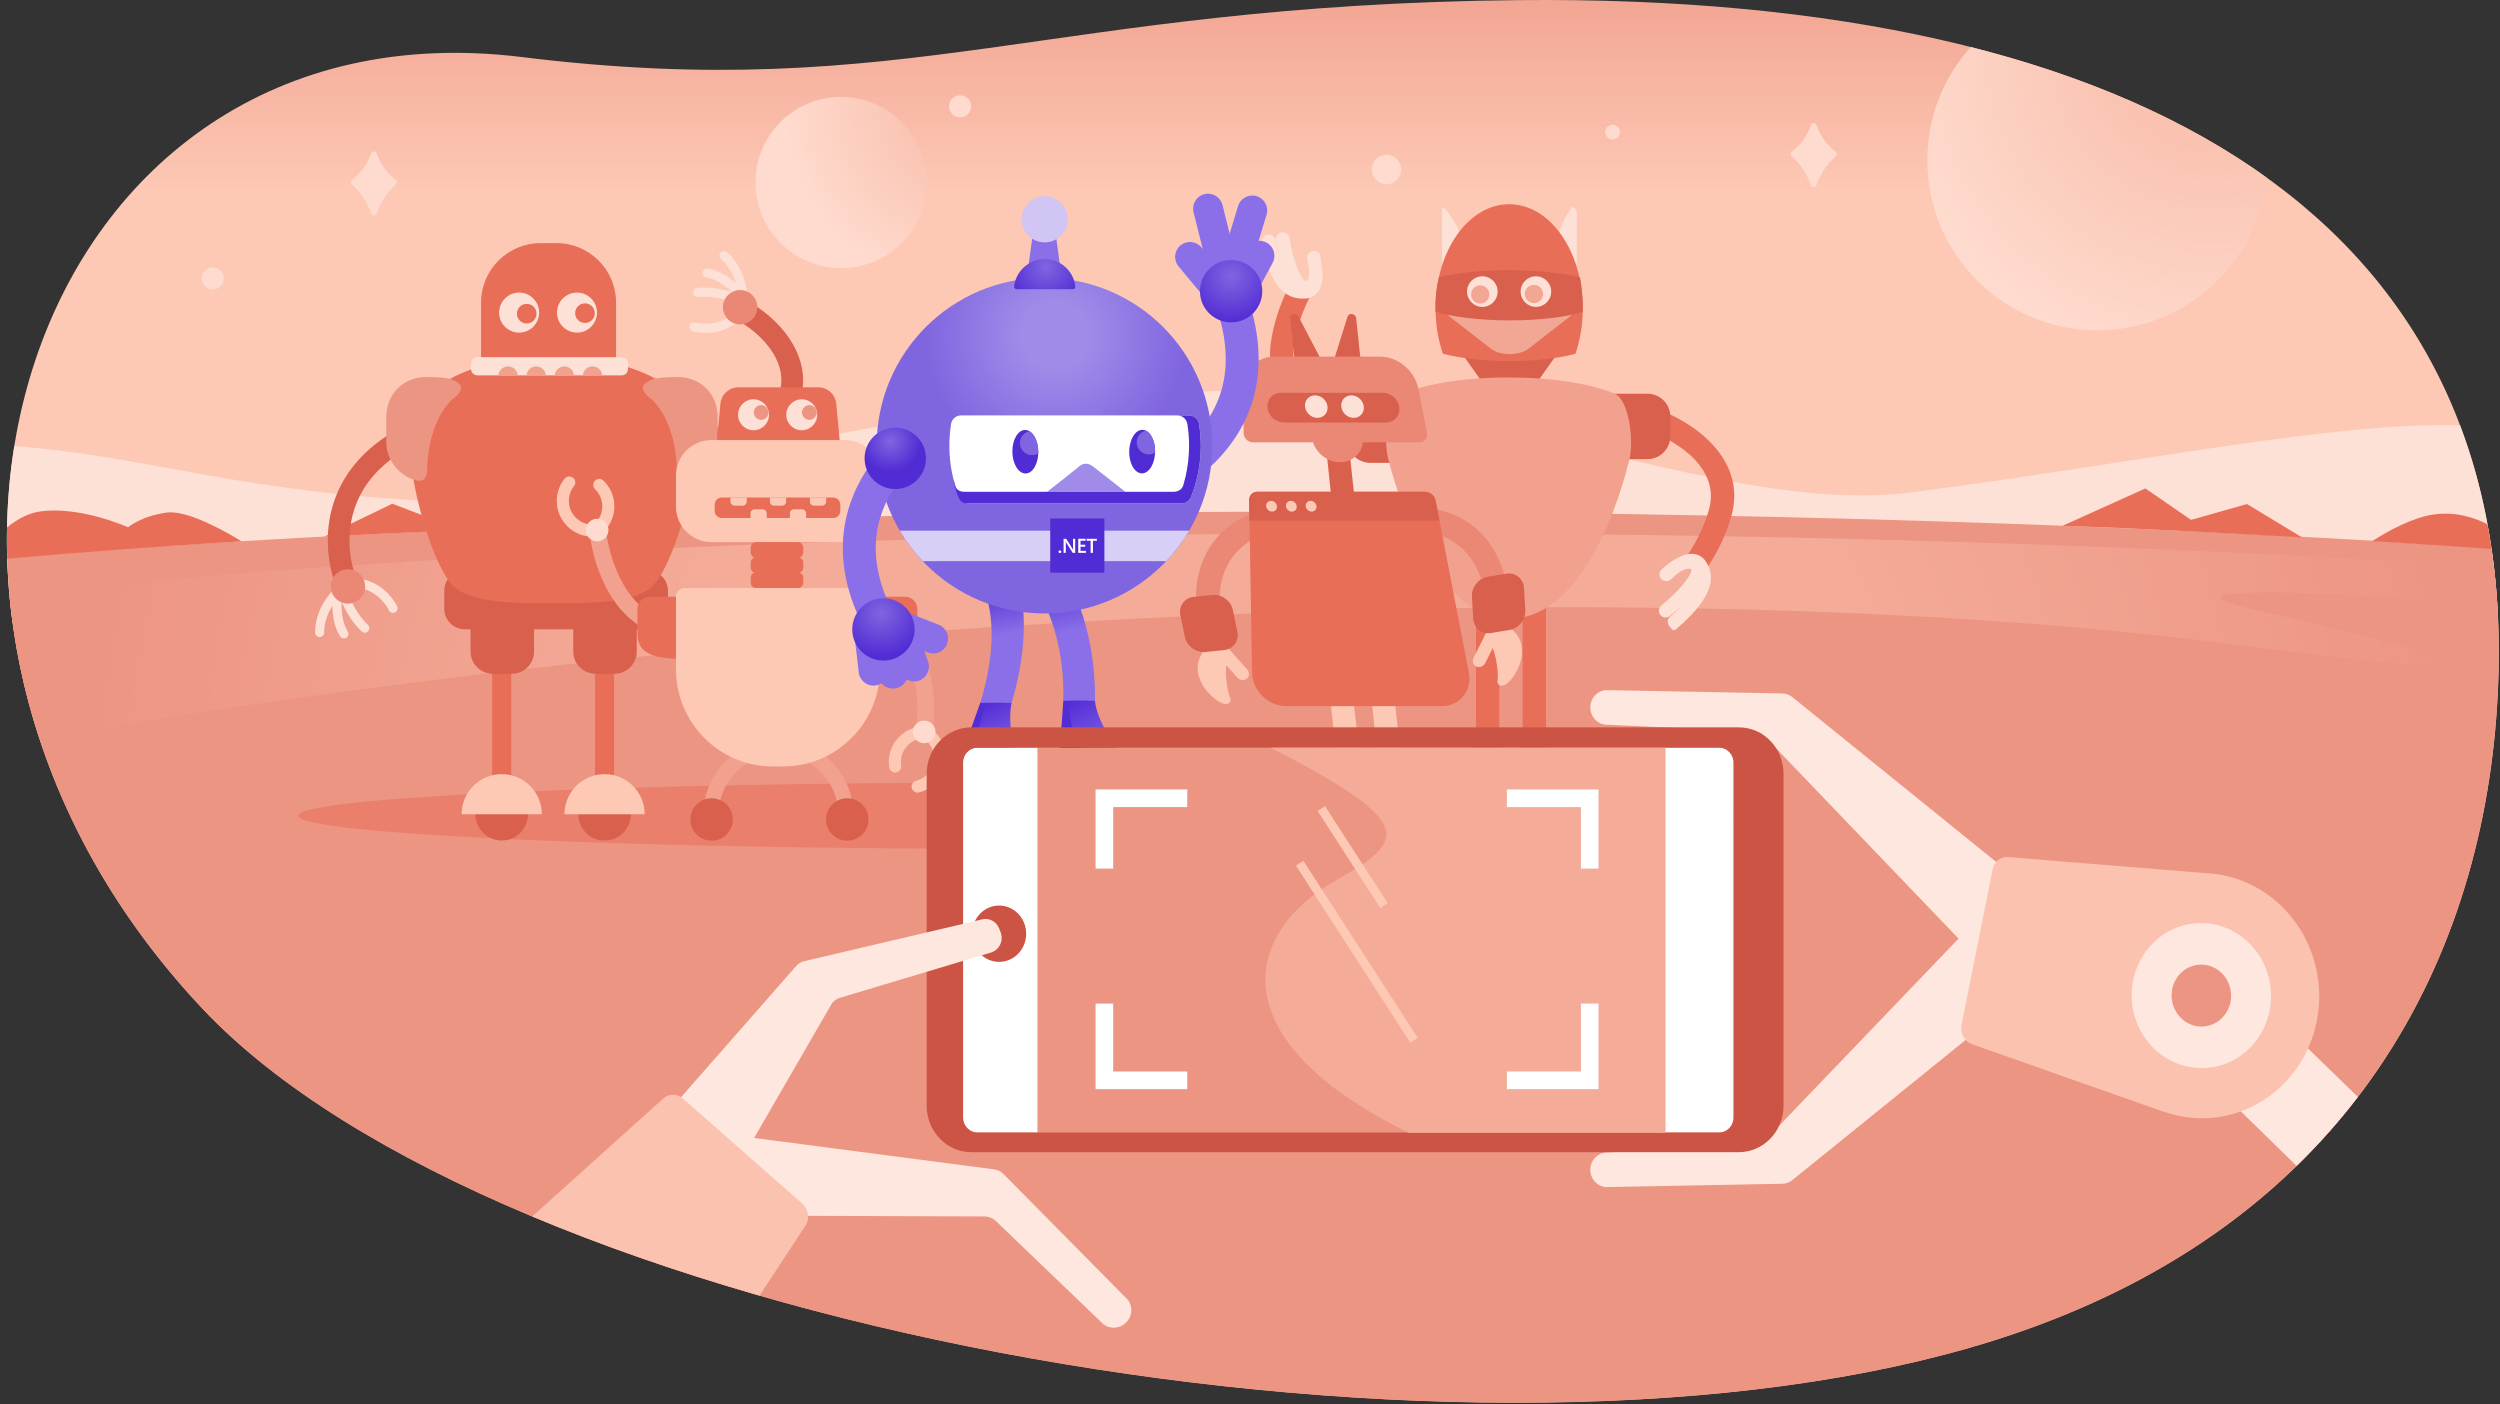 <svg width="851" height="478" viewBox="0 0 851 478" fill="none" xmlns="http://www.w3.org/2000/svg">
<rect x="0" y="0" width="851" height="478" fill="#333333" stroke="none"/>
<path d="M517.27 0.039C356.53 1.569 308.94 35.619 177.63 19.419C9.98 -1.261 -59.98 206.779 69.09 343.499C169.75 450.119 491.59 510.269 670.57 458.719C795.54 422.719 842.82 332.169 849.68 244.799C863.05 74.529 728.86 -1.981 517.27 0.039Z" fill="url(#paint0_linear)"/>
<path d="M837.4 144.809C794.3 143.489 727.82 157.629 650.53 167.619C584.95 176.099 494.07 129.279 406.38 133.379C269.42 139.779 207.82 173.059 156.92 171.099C81.43 168.179 52.2 155.469 4.87 151.849C1.77 171.049 1.49 191.299 4.27 211.849L850.23 208.449C849.02 185.209 844.67 164.009 837.4 144.809Z" fill="#FEE1D6"/>
<path d="M72.43 98.539C74.507 98.539 76.19 96.856 76.19 94.779C76.19 92.703 74.507 91.019 72.43 91.019C70.353 91.019 68.67 92.703 68.67 94.779C68.67 96.856 70.353 98.539 72.43 98.539Z" fill="#FEDBCE"/>
<path d="M849.69 244.799C849.9 242.179 850.07 239.579 850.2 236.999C850.28 235.529 850.32 234.089 850.37 232.629C850.41 231.629 850.46 230.619 850.49 229.629C850.49 229.549 850.5 229.469 850.5 229.379C850.55 227.419 850.57 225.469 850.58 223.539C850.58 223.529 850.58 223.519 850.58 223.509C850.58 222.979 850.6 222.449 850.6 221.929C850.6 219.689 850.56 217.479 850.51 215.269C850.5 215.059 850.51 214.839 850.5 214.619C850.43 212.229 850.33 209.859 850.2 207.509C850.2 207.499 850.2 207.489 850.2 207.479C850.2 207.469 850.2 207.459 850.2 207.449C850.13 206.259 850.04 205.079 849.96 203.899C849.9 203.029 849.84 202.159 849.77 201.289C849.67 200.029 849.56 198.769 849.43 197.519C849.36 196.819 849.29 196.129 849.21 195.439C848.89 192.459 848.53 189.509 848.1 186.599C730.35 178.699 592.96 174.169 446.23 174.169C281.72 174.169 128.95 179.869 2.44 189.619C2.48 191.079 2.55 192.549 2.62 194.019C2.64 194.349 2.65 194.679 2.67 195.009C2.74 196.289 2.82 197.569 2.92 198.849C2.93 198.939 2.93 199.039 2.94 199.129C2.95 199.259 2.96 199.389 2.97 199.509C3.09 201.019 3.22 202.529 3.37 204.049C3.39 204.259 3.41 204.469 3.44 204.679C3.57 205.969 3.71 207.269 3.87 208.559C3.91 208.899 3.95 209.249 4 209.599C4.18 211.029 4.37 212.469 4.58 213.909C4.58 213.929 4.58 213.939 4.59 213.959C4.59 213.999 4.6 214.029 4.6 214.069C4.82 215.589 5.06 217.109 5.32 218.639C5.34 218.779 5.37 218.929 5.39 219.069C5.42 219.239 5.45 219.409 5.48 219.589C5.69 220.819 5.92 222.059 6.15 223.299C6.17 223.429 6.2 223.549 6.22 223.679C6.26 223.879 6.29 224.069 6.33 224.269C6.92 227.279 7.57 230.299 8.29 233.319C8.31 233.399 8.33 233.469 8.34 233.549C8.41 233.829 8.48 234.109 8.54 234.389C8.85 235.649 9.16 236.909 9.49 238.159C9.56 238.429 9.63 238.699 9.7 238.969C10.1 240.479 10.52 241.989 10.96 243.499C11.03 243.739 11.1 243.979 11.17 244.219C11.54 245.489 11.93 246.759 12.32 248.029C12.44 248.399 12.55 248.779 12.67 249.149V249.159C13.1 250.519 13.54 251.879 14 253.229C14.05 253.369 14.09 253.509 14.14 253.649C14.65 255.149 15.18 256.639 15.72 258.139C15.84 258.479 15.97 258.829 16.1 259.169C16.54 260.359 16.99 261.539 17.45 262.729C17.55 262.999 17.66 263.269 17.76 263.539C17.8 263.639 17.84 263.739 17.88 263.839C18.47 265.329 19.07 266.829 19.69 268.319C19.69 268.329 19.7 268.339 19.71 268.359V268.369C20.32 269.829 20.95 271.279 21.6 272.739C21.67 272.909 21.75 273.079 21.83 273.249C21.93 273.469 22.02 273.689 22.12 273.899C22.65 275.079 23.19 276.259 23.75 277.449C23.89 277.749 24.03 278.059 24.17 278.359C24.18 278.379 24.18 278.389 24.19 278.409C24.89 279.879 25.6 281.339 26.33 282.799C26.46 283.059 26.6 283.319 26.73 283.579C27.34 284.789 27.96 285.999 28.6 287.209C28.81 287.609 29.03 288.019 29.24 288.419C29.91 289.669 30.59 290.919 31.28 292.169C31.31 292.219 31.33 292.269 31.36 292.309C31.45 292.469 31.53 292.629 31.62 292.779C32.43 294.219 33.25 295.649 34.09 297.079C34.19 297.249 34.29 297.409 34.38 297.569C34.49 297.759 34.61 297.949 34.72 298.139C35.39 299.259 36.06 300.379 36.75 301.489C36.97 301.849 37.19 302.209 37.41 302.559C37.43 302.589 37.45 302.619 37.47 302.649C38.36 304.079 39.26 305.499 40.18 306.919C40.19 306.939 40.21 306.959 40.22 306.979C40.22 306.989 40.23 306.989 40.23 306.999C41.13 308.389 42.06 309.769 43 311.149C43.07 311.249 43.13 311.339 43.2 311.439C43.41 311.739 43.61 312.039 43.82 312.339C44.57 313.429 45.34 314.529 46.12 315.619C46.2 315.729 46.27 315.839 46.35 315.949C46.52 316.189 46.69 316.429 46.86 316.659C47.86 318.039 48.87 319.419 49.9 320.789C49.94 320.839 49.97 320.889 50.01 320.929C50.17 321.139 50.33 321.349 50.49 321.549C51.35 322.689 52.23 323.819 53.11 324.959C53.42 325.359 53.74 325.759 54.05 326.159C54.95 327.299 55.87 328.429 56.8 329.569C57 329.809 57.19 330.059 57.39 330.299C58.5 331.639 59.63 332.979 60.78 334.319C61.08 334.669 61.38 335.009 61.68 335.359C62.58 336.389 63.49 337.419 64.41 338.449C64.54 338.589 64.67 338.729 64.79 338.879C65.01 339.119 65.22 339.359 65.44 339.599C66.64 340.929 67.86 342.249 69.1 343.559C169.76 450.179 491.6 510.329 670.58 458.779C795.54 422.729 842.83 332.169 849.69 244.799Z" fill="#ED9583"/>
<path d="M157.07 180.489L133.53 171.459L110.39 182.659C125.55 181.859 141.12 181.139 157.07 180.489Z" fill="#E86E58"/>
<path d="M56.74 174.479C48.04 175.679 43.6 179.479 43.6 179.479C43.6 179.479 27.13 172.089 13.46 174.129C9.52 174.719 5.76 176.829 2.39 179.539C2.32 183.069 2.34 186.629 2.45 190.199C27.31 187.969 53.97 185.979 82.22 184.269C77.82 181.539 63.99 173.479 56.74 174.479Z" fill="#E86E58"/>
<path d="M0.65 193.279C0.43 192.529 0.22 191.769 0 190.989C0.22 191.759 0.43 192.529 0.65 193.279Z" fill="#3E8EED"/>
<path d="M1.19 195.089C1.25 195.289 1.31 195.509 1.37 195.709C1.32 195.499 1.25 195.299 1.19 195.089Z" fill="#3E8EED"/>
<path d="M326.82 39.959C328.897 39.959 330.58 38.276 330.58 36.199C330.58 34.122 328.897 32.439 326.82 32.439C324.743 32.439 323.06 34.122 323.06 36.199C323.06 38.276 324.743 39.959 326.82 39.959Z" fill="#FEDBCE"/>
<path d="M713.05 66.059C716.507 66.059 719.31 63.256 719.31 59.799C719.31 56.342 716.507 53.539 713.05 53.539C709.593 53.539 706.79 56.342 706.79 59.799C706.79 63.256 709.593 66.059 713.05 66.059Z" fill="#7BDDEF"/>
<path d="M286.31 91.269C302.403 91.269 315.45 78.223 315.45 62.129C315.45 46.035 302.403 32.989 286.31 32.989C270.216 32.989 257.17 46.035 257.17 62.129C257.17 78.223 270.216 91.269 286.31 91.269Z" fill="url(#paint1_radial)"/>
<path d="M670.82 16.009C661.66 26.249 656.06 39.749 656.06 54.569C656.06 86.529 681.97 112.439 713.93 112.439C743.92 112.439 768.58 89.629 771.51 60.419C744.12 40.729 710.24 25.999 670.82 16.009Z" fill="url(#paint2_radial)"/>
<path d="M126.33 52.209C125.1 55.839 122.82 58.979 119.83 61.259C119.3 61.649 119.28 62.389 119.77 62.819C122.75 65.429 125.02 68.789 126.3 72.629C126.63 73.589 127.92 73.589 128.25 72.629C129.54 68.789 131.82 65.429 134.78 62.819C135.27 62.389 135.25 61.649 134.72 61.259C131.72 58.979 129.45 55.839 128.22 52.209C127.91 51.309 126.64 51.309 126.33 52.209Z" fill="#FEDBCE"/>
<path d="M548.92 47.479C550.301 47.479 551.42 46.36 551.42 44.979C551.42 43.598 550.301 42.479 548.92 42.479C547.539 42.479 546.42 43.598 546.42 44.979C546.42 46.36 547.539 47.479 548.92 47.479Z" fill="#FEDBCE"/>
<path d="M471.97 62.699C474.737 62.699 476.98 60.456 476.98 57.689C476.98 54.922 474.737 52.679 471.97 52.679C469.203 52.679 466.96 54.922 466.96 57.689C466.96 60.456 469.203 62.699 471.97 62.699Z" fill="#FEDBCE"/>
<path d="M616.43 42.589C615.2 46.219 612.92 49.359 609.93 51.639C609.4 52.029 609.38 52.769 609.87 53.199C612.85 55.809 615.12 59.169 616.4 63.009C616.73 63.969 618.02 63.969 618.35 63.009C619.64 59.169 621.92 55.809 624.88 53.199C625.37 52.769 625.35 52.029 624.82 51.639C621.82 49.359 619.55 46.219 618.32 42.589C618.01 41.689 616.74 41.689 616.43 42.589Z" fill="#FEDBCE"/>
<path d="M346.22 288.949C481.37 288.949 590.93 283.894 590.93 277.659C590.93 271.424 481.37 266.369 346.22 266.369C211.07 266.369 101.51 271.424 101.51 277.659C101.51 283.894 211.07 288.949 346.22 288.949Z" fill="#EA7F6B"/>
<path d="M850.1 205.979C849.83 201.629 849.45 197.359 848.96 193.149C629.11 178.349 282.08 174.159 3.17 202.039C4.61 218.349 7.98 234.929 13.41 251.409C226.93 213.779 542.19 190.849 763.83 219.759C894.77 236.839 801.43 215.359 766.63 207.359C732.24 199.449 784.73 200.509 850.1 205.979Z" fill="url(#paint3_radial)"/>
<path d="M529.42 121.389L518.75 136.399C516.38 139.739 511.42 139.739 509.04 136.399L498.37 121.389C495.57 117.449 498.39 111.979 503.22 111.979H524.56C529.4 111.979 532.22 117.439 529.42 121.389Z" fill="#D8604D"/>
<path d="M581.74 173.469C579.95 179.909 576.82 185.569 573.61 190.129C576.14 190.979 578.88 191.899 581.44 192.769C584.6 187.949 587.56 182.159 589.39 175.599C592.04 166.109 589.19 157.089 581.16 149.509C574.97 143.669 567.01 139.989 562.07 138.609L559.94 146.259C565.7 147.869 586.28 157.199 581.74 173.469Z" fill="#E86E58"/>
<path d="M568.43 209.699C569.12 209.149 570.73 207.829 572.59 206.109C571.45 207.279 570.11 208.549 568.51 209.929C567.54 210.759 567.44 212.219 568.27 213.189C569.1 214.159 569.55 215.039 570.52 214.209C577.7 208.009 586.16 199.119 580.61 191.059C580.52 190.919 580.43 190.789 580.33 190.659C580.32 190.649 580.31 190.629 580.3 190.619C580.29 190.609 580.28 190.599 580.28 190.599C580.25 190.569 580.23 190.529 580.2 190.499C579.16 189.289 577.75 188.609 576.12 188.529C572.4 188.359 568.24 191.539 566.44 193.079C566 193.459 565.7 193.739 565.59 193.849C564.67 194.729 564.64 196.199 565.53 197.119C566.41 198.039 567.87 198.059 568.8 197.179C570.21 195.819 572.89 193.479 574.99 193.579C575.37 193.599 575.74 193.909 575.75 193.909C575.98 195.659 571.54 201.299 565.55 206.089C564.56 206.879 564.39 208.339 565.19 209.339C565.98 210.329 567.43 210.489 568.43 209.699Z" fill="#FEE1D6"/>
<path d="M440.44 117.879C441.36 111.259 443.69 105.229 446.26 100.269C443.64 99.769 440.8 99.219 438.15 98.709C435.67 103.919 433.51 110.049 432.57 116.789C431.22 126.549 435.25 135.099 444.22 141.539C451.14 146.499 459.52 149.079 464.6 149.779L465.69 141.909C459.77 141.089 438.12 134.609 440.44 117.879Z" fill="#E86E58"/>
<path d="M490.86 91.739V71.219C490.86 70.269 492.08 71.159 492.62 71.939C494.39 74.499 496.96 77.689 497.83 82.989C499.2 91.329 490.86 91.739 490.86 91.739Z" fill="#FEE1D6"/>
<path d="M536.73 91.739V72.499C536.73 71.549 535.51 69.889 534.97 70.669C533.2 73.229 530.63 77.689 529.76 82.989C528.4 91.329 536.73 91.739 536.73 91.739Z" fill="#FEE1D6"/>
<path d="M510.36 204.739H502.42V286.439H510.36V204.739Z" fill="#E86E58"/>
<path d="M526.24 204.739H518.3V286.439H526.24V204.739Z" fill="#E86E58"/>
<path d="M477.71 157.559H466.43C462.14 157.559 458.66 154.079 458.66 149.789V143.059C458.66 138.769 462.14 135.289 466.43 135.289H477.71C482 135.289 485.48 138.769 485.48 143.059V149.789C485.48 154.079 482 157.559 477.71 157.559Z" fill="#D8604D"/>
<path d="M560.79 156.289H549.51C545.22 156.289 541.74 152.809 541.74 148.519V141.789C541.74 137.499 545.22 134.019 549.51 134.019H560.79C565.08 134.019 568.56 137.499 568.56 141.789V148.519C568.56 152.809 565.08 156.289 560.79 156.289Z" fill="#D8604D"/>
<path d="M513.55 128.479C498.16 128.479 484.64 130.789 476.88 134.279C472.51 136.249 470.8 149.209 472.48 155.899C477.77 176.979 491.45 210.609 513.89 210.609C536.19 210.609 549.46 177.639 554.63 156.469C556.31 149.589 554.39 136.059 549.69 134.049C541.85 130.689 528.59 128.479 513.55 128.479Z" fill="#F1A18E"/>
<path d="M540.3 286.449C539.91 285.089 537.29 276.339 533.42 275.609C530.51 275.059 518.31 278.679 518.31 278.679V286.449H540.3Z" fill="#9FCDB3"/>
<path d="M488.38 286.449C488.77 285.089 491.39 276.339 495.26 275.609C498.17 275.059 510.37 278.679 510.37 278.679V286.449H488.38Z" fill="#9FCDB3"/>
<path d="M513.72 122.919C521.89 122.919 530.08 122.079 536.28 120.429C537.88 115.759 538.78 110.509 538.78 104.969C538.78 85.389 527.56 69.509 513.72 69.509C499.88 69.509 488.66 85.379 488.66 104.969C488.66 110.509 489.56 115.759 491.16 120.429C497.7 122.079 505.56 122.919 513.72 122.919Z" fill="#E86E58"/>
<path d="M434.36 81.739C434.49 82.609 434.82 84.669 435.38 87.139C434.93 85.569 434.51 83.769 434.12 81.689C433.88 80.439 432.67 79.609 431.42 79.849C430.17 80.089 429.34 81.299 429.58 82.549C431.35 91.869 434.64 102.379 444.4 101.609C444.56 101.609 444.73 101.589 444.89 101.569C444.91 101.569 444.92 101.569 444.94 101.569C444.95 101.569 444.96 101.559 444.97 101.559C445.01 101.549 445.05 101.549 445.09 101.539C446.66 101.239 447.96 100.359 448.83 98.989C450.84 95.849 450.17 91.939 449.73 89.609C449.62 89.039 449.53 87.369 449.49 87.209C449.18 85.969 447.93 85.219 446.69 85.519C445.45 85.829 444.7 87.079 445 88.319C445.47 90.219 446.2 93.489 445.07 95.249C444.87 95.569 444.41 95.739 444.41 95.739C442.78 95.069 440.07 88.629 438.92 81.039C438.73 79.789 437.55 78.909 436.29 79.099C435.04 79.299 434.17 80.479 434.36 81.739Z" fill="#FEE1D6"/>
<path d="M492.6 106.709C492.84 107.149 493.19 107.579 493.72 107.989L507.59 118.749C510.68 121.139 517.12 121.139 520.21 118.749L534.08 107.989C534.61 107.579 534.96 107.149 535.2 106.709H492.6Z" fill="#F2A694"/>
<path d="M538.78 106.219C538.78 105.669 538.96 100.739 537.86 94.439C531.87 92.869 522.94 91.999 513.56 91.999C504.36 91.999 495.77 92.859 489.8 94.379C488.27 100.749 488.67 105.619 488.67 106.129C494.7 107.919 503.76 109.059 513.9 109.059C523.84 109.059 532.75 107.959 538.78 106.219Z" fill="#D8604D"/>
<path d="M522.83 104.469C525.708 104.469 528.04 102.136 528.04 99.259C528.04 96.382 525.708 94.049 522.83 94.049C519.953 94.049 517.62 96.382 517.62 99.259C517.62 102.136 519.953 104.469 522.83 104.469Z" fill="#FEE1D6"/>
<path d="M504.59 104.469C507.467 104.469 509.8 102.136 509.8 99.259C509.8 96.382 507.467 94.049 504.59 94.049C501.712 94.049 499.38 96.382 499.38 99.259C499.38 102.136 501.712 104.469 504.59 104.469Z" fill="#FEE1D6"/>
<path d="M522.16 103.189C523.877 103.189 525.27 101.797 525.27 100.079C525.27 98.361 523.877 96.969 522.16 96.969C520.442 96.969 519.05 98.361 519.05 100.079C519.05 101.797 520.442 103.189 522.16 103.189Z" fill="#F2A694"/>
<path d="M503.87 103.349C505.587 103.349 506.98 101.957 506.98 100.239C506.98 98.521 505.587 97.129 503.87 97.129C502.152 97.129 500.76 98.521 500.76 100.239C500.76 101.957 502.152 103.349 503.87 103.349Z" fill="#F2A694"/>
<path d="M513.59 205.349C513.45 201.439 512.44 191.469 505.93 183.469C498.61 174.469 487.14 170.989 471.85 173.119L472.12 181.039C484.76 179.269 494.06 181.929 499.77 188.949C504.91 195.269 505.72 203.289 505.83 206.439L513.59 205.349Z" fill="#EB8875"/>
<path d="M510.08 209.249C509.32 209.369 508.6 209.879 508.22 210.659L501.64 223.859C501.05 225.049 501.46 226.409 502.56 226.899C503.66 227.389 505.03 226.829 505.62 225.639L512.2 212.439C512.79 211.249 512.38 209.889 511.28 209.399C510.9 209.229 510.49 209.179 510.08 209.249Z" fill="#FDC9B5"/>
<path d="M505.77 216.909C509.52 220.419 510.17 229.929 509.76 231.539C509.35 233.149 511.59 235.439 515.25 230.119C518.05 226.049 520.92 217.829 512.81 212.909C509.82 211.099 505.77 216.909 505.77 216.909Z" fill="#FDC9B5"/>
<path d="M513.82 214.449L507.56 215.479C504.39 215.999 501.68 213.809 501.49 210.589L501.05 203.089C500.86 199.869 503.28 196.839 506.44 196.319L512.7 195.289C515.87 194.769 518.58 196.959 518.77 200.179L519.21 207.679C519.4 210.899 516.98 213.929 513.82 214.449Z" fill="#D8604D"/>
<path d="M475.75 282.609C473.58 282.609 471.64 280.849 471.41 278.679L467.07 240.089C466.84 237.919 468.42 236.159 470.59 236.159C472.76 236.159 474.7 237.919 474.93 240.089L479.27 278.679C479.5 280.859 477.92 282.609 475.75 282.609Z" fill="#FDC9B5"/>
<path d="M466.06 286.539L465.83 284.369C465.47 280.919 467.97 278.119 471.42 278.119H484.18C487.63 278.119 490.72 280.919 491.09 284.369L491.32 286.539H466.06Z" fill="#106EBE"/>
<path d="M461.72 282.609C459.55 282.609 457.61 280.849 457.38 278.679L453.04 240.089C452.81 237.919 454.39 236.159 456.56 236.159C458.73 236.159 460.67 237.919 460.9 240.089L465.24 278.679C465.47 280.859 463.89 282.609 461.72 282.609Z" fill="#FDC9B5"/>
<path d="M408.15 213.099C407.26 209.289 405.64 199.399 409.84 189.969C414.56 179.369 424.72 173.009 440.04 171.089L441.84 178.799C429.18 180.389 420.9 185.389 417.22 193.649C413.91 201.089 415.22 209.039 415.93 212.119L408.15 213.099Z" fill="#EB8875"/>
<path d="M440.79 123.519L439.2 108.379C439.03 106.739 441.24 106.279 442.03 107.799L449.96 122.939C450.48 123.929 449.87 125.029 448.79 125.029H442.45C441.62 125.019 440.87 124.349 440.79 123.519Z" fill="#D8604D"/>
<path d="M463.24 123.519L461.65 108.379C461.48 106.739 459.17 106.279 458.7 107.799L453.95 122.939C453.64 123.929 454.48 125.029 455.56 125.029H461.9C462.72 125.019 463.33 124.349 463.24 123.519Z" fill="#D8604D"/>
<path d="M437.86 240.369H490.73C496.9 240.369 501.18 235.079 500 228.939L488.7 170.459C488.36 168.729 486.77 167.389 485.03 167.389H428.05C426.41 167.389 425.17 168.639 425.2 170.279L426.2 228.929C426.3 235.089 431.69 240.369 437.86 240.369Z" fill="#E86E58"/>
<path d="M461.4 172.739H453.54L451.33 151.689H459.18L461.4 172.739Z" fill="#D8604D"/>
<path d="M472.24 286.539L472.01 284.369C471.65 280.919 468.56 278.119 465.1 278.119H452.34C448.89 278.119 446.39 280.919 446.75 284.369L446.98 286.539H472.24Z" fill="#106EBE"/>
<path d="M412.55 215.949C413.31 215.869 414.14 216.179 414.71 216.819L424.51 227.839C425.39 228.829 425.35 230.249 424.42 231.019C423.49 231.779 422.01 231.599 421.13 230.599L411.33 219.579C410.45 218.589 410.49 217.169 411.42 216.399C411.76 216.139 412.15 215.989 412.55 215.949Z" fill="#FDC9B5"/>
<path d="M418.72 222.219C416.01 226.589 417.87 235.929 418.69 237.379C419.51 238.829 417.94 241.619 413.02 237.439C409.25 234.239 404.34 227.059 410.89 220.189C413.29 217.669 418.72 222.219 418.72 222.219Z" fill="#FDC9B5"/>
<path d="M410.31 221.939L416.62 221.299C419.81 220.979 421.86 218.149 421.2 214.999L419.66 207.649C419 204.489 415.88 202.199 412.69 202.519L406.38 203.159C403.19 203.479 401.14 206.309 401.8 209.459L403.34 216.809C403.99 219.969 407.11 222.269 410.31 221.939Z" fill="#D8604D"/>
<path d="M490 177.229L488.69 170.469C488.35 168.739 486.76 167.399 485.02 167.399H428.04C426.4 167.399 425.16 168.649 425.19 170.289L425.31 177.219H490V177.229Z" fill="#D8604D"/>
<path d="M485.74 147.489L482.83 132.419C481.62 126.169 475.89 121.379 469.62 121.379H433.97C427.7 121.379 422.97 126.169 423.08 132.419L423.34 147.489C423.37 149.139 424.82 150.569 426.48 150.569H446.93C448.23 154.439 452 157.339 456.14 157.339C460.29 157.339 463.45 154.449 463.93 150.569H483.26C484.91 150.559 486.06 149.139 485.74 147.489Z" fill="#EB8875"/>
<path d="M470.77 133.719H435.97C433.18 133.719 431.16 135.979 431.45 138.769C431.74 141.559 434.24 143.819 437.03 143.819H471.83C474.62 143.819 476.64 141.559 476.35 138.769C476.06 135.989 473.56 133.719 470.77 133.719Z" fill="#D8604D"/>
<path d="M450.987 141.19C452.371 139.732 452.181 137.305 450.562 135.769C448.944 134.233 446.51 134.17 445.126 135.629C443.743 137.087 443.933 139.514 445.551 141.05C447.17 142.586 449.604 142.648 450.987 141.19Z" fill="#FEE1D6"/>
<path d="M463.337 141.19C464.721 139.731 464.531 137.304 462.912 135.768C461.294 134.233 458.86 134.17 457.476 135.628C456.092 137.086 456.283 139.514 457.901 141.049C459.52 142.585 461.954 142.648 463.337 141.19Z" fill="#FEE1D6"/>
<path d="M434.241 173.647C434.903 172.95 434.812 171.79 434.039 171.056C433.266 170.323 432.103 170.293 431.441 170.99C430.78 171.687 430.87 172.847 431.644 173.581C432.417 174.315 433.58 174.344 434.241 173.647Z" fill="#FDC9B5"/>
<path d="M440.973 173.651C441.634 172.954 441.544 171.794 440.771 171.061C439.997 170.327 438.834 170.297 438.173 170.994C437.512 171.691 437.602 172.851 438.375 173.585C439.149 174.319 440.312 174.348 440.973 173.651Z" fill="#FDC9B5"/>
<path d="M447.712 173.649C448.373 172.951 448.283 171.792 447.509 171.058C446.736 170.324 445.573 170.295 444.912 170.992C444.25 171.689 444.341 172.849 445.114 173.582C445.887 174.316 447.05 174.346 447.712 173.649Z" fill="#FDC9B5"/>
<path d="M174.03 219.889H167.54V270.079H174.03V219.889Z" fill="#E86E58"/>
<path d="M209.04 219.889H202.55V270.079H209.04V219.889Z" fill="#E86E58"/>
<path d="M115.64 202.739C110.75 191.879 110.24 179.639 114.26 169.169C118.48 158.149 127.62 149.279 140.67 143.519L143.65 150.279C132.28 155.289 124.71 162.539 121.16 171.809C117.85 180.459 118.29 190.619 122.38 199.699L115.64 202.739Z" fill="#D8604D"/>
<path d="M241.93 153.119L241.77 145.729C254.62 145.459 263.51 140.619 265.56 132.789C267.66 124.759 262.02 115.449 251.2 109.069L254.95 102.699C268.69 110.799 275.66 123.339 272.71 134.659C271.61 138.859 266.15 152.609 241.93 153.119Z" fill="#D8604D"/>
<path d="M174.25 229.339H167.72C163.56 229.339 160.18 225.969 160.18 221.799V211.989C160.18 207.829 163.55 204.449 167.72 204.449H174.25C178.41 204.449 181.79 207.819 181.79 211.989V221.799C181.79 225.959 178.41 229.339 174.25 229.339Z" fill="#D8604D"/>
<path d="M209.21 229.339H202.68C198.52 229.339 195.14 225.969 195.14 221.799V211.989C195.14 207.829 198.51 204.449 202.68 204.449H209.21C213.37 204.449 216.75 207.819 216.75 211.989V221.799C216.74 225.959 213.37 229.339 209.21 229.339Z" fill="#D8604D"/>
<path d="M179.72 277.179C179.72 278.989 179.18 280.669 178.26 282.079C176.66 284.509 173.91 286.119 170.78 286.119C165.84 286.119 161.84 282.119 161.84 277.179C161.84 272.239 165.84 268.239 170.78 268.239C175.72 268.239 179.72 272.239 179.72 277.179Z" fill="#D8604D"/>
<path d="M170.79 263.519C163.25 263.519 157.13 269.629 157.13 277.179H184.44C184.44 269.639 178.33 263.519 170.79 263.519Z" fill="#FDC9B5"/>
<path d="M205.8 286.119C210.738 286.119 214.74 282.116 214.74 277.179C214.74 272.242 210.738 268.239 205.8 268.239C200.863 268.239 196.86 272.242 196.86 277.179C196.86 282.116 200.863 286.119 205.8 286.119Z" fill="#D8604D"/>
<path d="M205.8 263.519C198.26 263.519 192.14 269.629 192.14 277.179H219.45C219.46 269.639 213.34 263.519 205.8 263.519Z" fill="#FDC9B5"/>
<path d="M220.35 214.229H158.25C154.37 214.229 151.23 211.079 151.23 207.209V201.119C151.23 197.239 154.38 194.099 158.25 194.099H220.35C224.23 194.099 227.37 197.249 227.37 201.119V207.209C227.37 211.089 224.23 214.229 220.35 214.229Z" fill="#D8604D"/>
<path d="M188.32 121.239C188.28 121.239 188.25 121.239 188.21 121.239C188.17 121.239 188.14 121.239 188.1 121.239C165.07 121.239 139.29 130.179 139.29 148.399C139.29 166.619 147.88 193.429 154.42 199.619C160.82 205.689 178.19 205.359 187.95 205.299C197.71 205.359 215.61 205.679 222.01 199.619C228.54 193.429 237.14 166.619 237.14 148.399C237.13 130.179 211.35 121.239 188.32 121.239Z" fill="#E86E58"/>
<path d="M209.58 123.769C209.66 123.079 209.71 122.349 209.71 121.579V103.039C209.71 91.839 200.63 82.759 189.43 82.759H184.03C172.83 82.759 163.75 91.839 163.75 103.039V122.809C163.75 123.139 163.76 123.459 163.77 123.769H209.58Z" fill="#E86E58"/>
<path d="M211.59 127.779H162.51C161.32 127.779 160.35 126.809 160.35 125.619V123.749C160.35 122.559 161.32 121.589 162.51 121.589H211.59C212.78 121.589 213.75 122.559 213.75 123.749V125.619C213.75 126.819 212.78 127.779 211.59 127.779Z" fill="#FEE1D6"/>
<path d="M176.71 113.219C180.471 113.219 183.52 110.17 183.52 106.409C183.52 102.648 180.471 99.599 176.71 99.599C172.949 99.599 169.9 102.648 169.9 106.409C169.9 110.17 172.949 113.219 176.71 113.219Z" fill="#FEE1D6"/>
<path d="M196.41 113.219C200.171 113.219 203.22 110.17 203.22 106.409C203.22 102.648 200.171 99.599 196.41 99.599C192.649 99.599 189.6 102.648 189.6 106.409C189.6 110.17 192.649 113.219 196.41 113.219Z" fill="#FEE1D6"/>
<path d="M117.06 217.319C116.55 217.319 116.05 217.069 115.76 216.599C113.7 213.339 113.19 209.309 113.18 206.169C111.75 208.429 110.34 211.599 110.35 215.309C110.35 216.159 109.67 216.849 108.82 216.859C108.82 216.859 108.82 216.859 108.81 216.859C107.96 216.859 107.27 216.169 107.27 215.329C107.24 206.429 113.81 200.449 114.09 200.199C114.58 199.759 115.3 199.679 115.88 200.009C116.46 200.339 116.76 200.989 116.63 201.639C116.61 201.719 115.11 209.799 118.37 214.959C118.82 215.679 118.61 216.629 117.89 217.079C117.63 217.239 117.34 217.319 117.06 217.319Z" fill="#FEE1D6"/>
<path d="M124.17 215.369C123.79 215.369 123.41 215.229 123.12 214.949C117.65 209.799 115.24 202.229 115.14 201.909C114.89 201.099 115.34 200.229 116.15 199.979C116.96 199.729 117.82 200.179 118.08 200.989C118.1 201.059 120.36 208.119 125.23 212.699C125.85 213.279 125.88 214.259 125.3 214.879C124.99 215.209 124.58 215.369 124.17 215.369Z" fill="#FEE1D6"/>
<path d="M133.79 208.609C133.2 208.609 132.64 208.269 132.38 207.699C132.35 207.649 129.58 201.729 122.9 200.209C122.07 200.019 121.55 199.199 121.74 198.369C121.93 197.539 122.75 197.019 123.58 197.209C131.8 199.079 135.05 206.149 135.19 206.449C135.54 207.229 135.19 208.139 134.41 208.479C134.22 208.559 134 208.609 133.79 208.609Z" fill="#FEE1D6"/>
<path d="M118.44 205.469C121.671 205.469 124.29 202.85 124.29 199.619C124.29 196.388 121.671 193.769 118.44 193.769C115.209 193.769 112.59 196.388 112.59 199.619C112.59 202.85 115.209 205.469 118.44 205.469Z" fill="#EB8875"/>
<path d="M239.51 91.919C239.85 91.539 240.37 91.329 240.91 91.409C244.72 91.999 248.09 94.259 250.47 96.319C249.71 93.759 248.24 90.609 245.43 88.179C244.79 87.619 244.72 86.649 245.27 86.009C245.83 85.369 246.8 85.299 247.44 85.859C254.17 91.679 254.36 100.559 254.37 100.939C254.38 101.599 253.96 102.189 253.34 102.409C252.72 102.629 252.02 102.419 251.62 101.899C251.57 101.839 246.47 95.389 240.44 94.459C239.6 94.329 239.02 93.539 239.15 92.699C239.19 92.399 239.32 92.129 239.51 91.919Z" fill="#FEE1D6"/>
<path d="M236.31 98.549C236.56 98.269 236.91 98.069 237.32 98.029C244.8 97.279 252.09 100.449 252.39 100.579C253.17 100.919 253.52 101.829 253.18 102.609C252.84 103.389 251.93 103.739 251.15 103.399C251.08 103.369 244.28 100.429 237.63 101.089C236.78 101.169 236.03 100.559 235.95 99.709C235.89 99.279 236.04 98.859 236.31 98.549Z" fill="#FEE1D6"/>
<path d="M235.08 110.249C235.47 109.809 236.09 109.609 236.69 109.789C236.75 109.809 243.03 111.609 248.57 107.569C249.26 107.069 250.22 107.219 250.72 107.909C251.22 108.599 251.07 109.559 250.38 110.059C243.57 115.029 236.11 112.839 235.79 112.739C234.98 112.489 234.52 111.629 234.77 110.819C234.83 110.599 234.94 110.409 235.08 110.249Z" fill="#FEE1D6"/>
<path d="M251.94 110.429C255.171 110.429 257.79 107.81 257.79 104.579C257.79 101.348 255.171 98.729 251.94 98.729C248.709 98.729 246.09 101.348 246.09 104.579C246.09 107.81 248.709 110.429 251.94 110.429Z" fill="#EB8875"/>
<path d="M145.4 159.869C145.56 148.939 149.49 139.339 154.84 135.249C156.47 133.999 157.84 131.929 156.15 130.509C154.02 129.139 153.31 128.339 145.13 128.339C136.96 128.339 131.48 134.449 131.48 141.989V150.319C131.48 156.679 135.83 162.019 141.71 163.539C143.61 164.009 145.36 163.309 145.4 159.869Z" fill="#ED9583"/>
<path d="M230.39 159.869C230.23 148.939 226.3 139.339 220.95 135.249C219.32 133.999 217.95 131.929 219.64 130.509C221.77 129.139 222.48 128.339 230.66 128.339C238.84 128.339 244.31 134.449 244.31 141.989V150.319C244.31 156.679 239.96 162.019 234.08 163.539C232.18 164.009 230.44 163.309 230.39 159.869Z" fill="#ED9583"/>
<path d="M179.29 110.119C181.135 110.119 182.63 108.624 182.63 106.779C182.63 104.934 181.135 103.439 179.29 103.439C177.446 103.439 175.95 104.934 175.95 106.779C175.95 108.624 177.446 110.119 179.29 110.119Z" fill="#E86E58"/>
<path d="M199.12 109.939C200.965 109.939 202.46 108.444 202.46 106.599C202.46 104.754 200.965 103.259 199.12 103.259C197.275 103.259 195.78 104.754 195.78 106.599C195.78 108.444 197.275 109.939 199.12 109.939Z" fill="#E86E58"/>
<path d="M182.52 124.709C180.77 124.709 179.35 126.069 179.23 127.779H185.81C185.69 126.069 184.27 124.709 182.52 124.709Z" fill="#F1A18E"/>
<path d="M192.11 124.709C190.36 124.709 188.94 126.069 188.82 127.779H195.4C195.28 126.069 193.85 124.709 192.11 124.709Z" fill="#F1A18E"/>
<path d="M172.94 124.709C171.19 124.709 169.77 126.069 169.65 127.779H176.23C176.11 126.069 174.68 124.709 172.94 124.709Z" fill="#F1A18E"/>
<path d="M201.69 124.709C199.94 124.709 198.52 126.069 198.4 127.779H204.98C204.86 126.069 203.44 124.709 201.69 124.709Z" fill="#F1A18E"/>
<path d="M783.58 182.909L764.87 171.569L745.83 176.969L730.28 166.259L702.06 178.999C730.49 179.909 757.47 181.539 783.58 182.909Z" fill="#E86E58"/>
<path d="M846.74 178.479C842.57 176.309 836.01 173.999 828.22 175.159C821.32 176.189 813.5 180.369 807.47 184.219C821.41 185.039 834.98 185.929 848.13 186.879C847.71 184.049 847.25 181.249 846.74 178.479Z" fill="#E86E58"/>
<path d="M202.85 178.789C201.54 179.139 200.63 180.399 200.77 181.799C200.86 182.739 203.24 204.879 219.04 213.859C220.4 214.629 222.12 214.159 222.89 212.799C223.66 211.449 223.19 209.719 221.83 208.949C208.58 201.419 206.4 181.429 206.38 181.229C206.22 179.679 204.84 178.549 203.29 178.709C203.14 178.729 202.99 178.749 202.85 178.789Z" fill="#F1A18E"/>
<path d="M314.66 251.249C316.02 251.249 317.22 250.259 317.44 248.879C317.59 247.949 320.97 225.939 308 213.199C306.89 212.109 305.1 212.119 304.01 213.239C302.92 214.349 302.93 216.139 304.05 217.229C314.92 227.909 311.9 247.779 311.87 247.979C311.62 249.519 312.67 250.969 314.21 251.209C314.36 251.239 314.51 251.249 314.66 251.249Z" fill="#F1A18E"/>
<path d="M296.11 203.139H308.07C310.4 203.139 312.28 205.029 312.28 207.349V215.859C312.28 222.979 305.59 224.269 296.97 224.269C288.34 224.279 296.11 203.139 296.11 203.139Z" fill="#E86E58"/>
<path d="M264.98 256.859C253.74 256.859 244.6 265.999 244.6 277.239H239.47C239.47 263.169 250.91 251.729 264.98 251.729C279.05 251.729 290.49 263.169 290.49 277.239H285.36C285.36 265.999 276.22 256.859 264.98 256.859Z" fill="#F1A18E"/>
<path d="M288.41 286.169C292.397 286.169 295.63 282.937 295.63 278.949C295.63 274.962 292.397 271.729 288.41 271.729C284.422 271.729 281.19 274.962 281.19 278.949C281.19 282.937 284.422 286.169 288.41 286.169Z" fill="#D8604D"/>
<path d="M242.23 286.169C246.218 286.169 249.45 282.937 249.45 278.949C249.45 274.962 246.218 271.729 242.23 271.729C238.243 271.729 235.01 274.962 235.01 278.949C235.01 282.937 238.243 286.169 242.23 286.169Z" fill="#D8604D"/>
<path d="M233.15 203.139H221.19C218.86 203.139 216.98 205.029 216.98 207.349V215.859C216.98 222.979 223.67 224.269 232.29 224.269C240.91 224.269 233.15 203.139 233.15 203.139Z" fill="#E86E58"/>
<path d="M251.37 131.839H278.51C281.7 131.839 284.36 134.259 284.66 137.439L286.07 152.399C286.41 156.019 283.56 159.149 279.92 159.149H249.97C246.33 159.149 243.48 156.019 243.82 152.399L245.23 137.439C245.52 134.259 248.19 131.839 251.37 131.839Z" fill="#E86E58"/>
<path d="M242.22 184.539H287.67C294.36 184.539 299.79 179.109 299.79 172.419V161.909C299.79 155.219 294.36 149.789 287.67 149.789H242.22C235.53 149.789 230.1 155.219 230.1 161.909V172.419C230.09 179.109 235.52 184.539 242.22 184.539Z" fill="#FDC9B5"/>
<path d="M245.7 176.329H283.62C284.96 176.329 286.05 175.239 286.05 173.899V171.799C286.05 170.459 284.96 169.369 283.62 169.369H245.7C244.36 169.369 243.27 170.459 243.27 171.799V173.899C243.27 175.239 244.36 176.329 245.7 176.329Z" fill="#E86E58"/>
<path d="M272.92 146.459C275.83 146.459 278.19 144.099 278.19 141.189C278.19 138.278 275.83 135.919 272.92 135.919C270.009 135.919 267.65 138.278 267.65 141.189C267.65 144.099 270.009 146.459 272.92 146.459Z" fill="#FEE1D6"/>
<path d="M256.5 146.459C259.411 146.459 261.77 144.099 261.77 141.189C261.77 138.278 259.411 135.919 256.5 135.919C253.589 135.919 251.23 138.278 251.23 141.189C251.23 144.099 253.589 146.459 256.5 146.459Z" fill="#FEE1D6"/>
<path d="M281.21 169.399V170.779C281.21 171.519 280.61 172.119 279.87 172.119H277.03C276.29 172.119 275.69 171.519 275.69 170.779V169.399C275.69 169.389 275.69 169.379 275.69 169.369H281.2C281.2 169.379 281.21 169.389 281.21 169.399Z" fill="#FDC9B5"/>
<path d="M270.22 173.379H273.06C273.8 173.379 274.4 173.979 274.4 174.719V176.099C274.4 176.179 274.39 176.249 274.38 176.329H268.91C268.9 176.259 268.89 176.179 268.89 176.099V174.719C268.88 173.979 269.48 173.379 270.22 173.379Z" fill="#FDC9B5"/>
<path d="M267.59 169.399V170.779C267.59 171.519 266.99 172.119 266.25 172.119H263.41C262.67 172.119 262.07 171.519 262.07 170.779V169.399C262.07 169.389 262.07 169.379 262.07 169.369H267.58C267.59 169.379 267.59 169.389 267.59 169.399Z" fill="#FDC9B5"/>
<path d="M256.81 173.379H259.65C260.39 173.379 260.99 173.979 260.99 174.719V176.099C260.99 176.179 260.98 176.249 260.97 176.329H255.5C255.49 176.259 255.48 176.179 255.48 176.099V174.719C255.47 173.979 256.07 173.379 256.81 173.379Z" fill="#FDC9B5"/>
<path d="M254.18 169.399V170.779C254.18 171.519 253.58 172.119 252.84 172.119H250C249.26 172.119 248.66 171.519 248.66 170.779V169.399C248.66 169.389 248.66 169.379 248.66 169.369H254.17C254.18 169.379 254.18 169.389 254.18 169.399Z" fill="#FDC9B5"/>
<path d="M257.42 189.929H271.56C272.6 189.929 273.44 189.089 273.44 188.049V186.419C273.44 185.379 272.6 184.539 271.56 184.539H257.42C256.38 184.539 255.54 185.379 255.54 186.419V188.049C255.54 189.089 256.38 189.929 257.42 189.929Z" fill="#E86E58"/>
<path d="M257.42 195.059H271.56C272.6 195.059 273.44 194.219 273.44 193.179V191.549C273.44 190.509 272.6 189.669 271.56 189.669H257.42C256.38 189.669 255.54 190.509 255.54 191.549V193.179C255.54 194.219 256.38 195.059 257.42 195.059Z" fill="#E86E58"/>
<path d="M257.42 200.189H271.56C272.6 200.189 273.44 199.349 273.44 198.309V196.679C273.44 195.639 272.6 194.799 271.56 194.799H257.42C256.38 194.799 255.54 195.639 255.54 196.679V198.309C255.54 199.349 256.38 200.189 257.42 200.189Z" fill="#E86E58"/>
<path d="M296.57 200.189C298.2 200.189 299.53 201.509 299.53 203.149V227.809C299.53 246.089 284.76 260.909 266.55 260.909H263.08C244.87 260.909 230.1 246.089 230.1 227.809V203.149C230.1 201.519 231.42 200.189 233.06 200.189H296.57Z" fill="#FDC9B5"/>
<path d="M201.64 182.649C202.1 182.649 202.56 182.619 203.02 182.569C204.15 182.439 204.96 181.429 204.83 180.299C204.7 179.169 203.68 178.359 202.56 178.489C200.43 178.729 198.34 178.129 196.66 176.789C194.98 175.449 193.93 173.549 193.69 171.419C193.45 169.289 194.05 167.199 195.39 165.519C196.1 164.629 195.95 163.339 195.06 162.639C194.17 161.929 192.88 162.079 192.18 162.959C190.16 165.489 189.25 168.659 189.61 171.879C189.97 175.099 191.57 177.979 194.1 179.999C196.27 181.739 198.91 182.649 201.64 182.649Z" fill="#FDC9B5"/>
<path d="M202.79 182.649C203.2 182.649 203.61 182.529 203.97 182.279C206.62 180.419 208.39 177.639 208.95 174.449C209.51 171.259 208.8 168.039 206.94 165.389C206.49 164.749 205.98 164.149 205.42 163.609C204.6 162.819 203.3 162.849 202.52 163.659C201.73 164.479 201.76 165.779 202.57 166.559C202.94 166.919 203.28 167.319 203.58 167.739C204.81 169.489 205.28 171.619 204.91 173.729C204.54 175.839 203.37 177.679 201.61 178.909C200.68 179.559 200.46 180.839 201.11 181.769C201.51 182.349 202.15 182.649 202.79 182.649Z" fill="#FDC9B5"/>
<path d="M203.27 184.279C205.396 184.279 207.12 182.555 207.12 180.429C207.12 178.303 205.396 176.579 203.27 176.579C201.144 176.579 199.42 178.303 199.42 180.429C199.42 182.555 201.144 184.279 203.27 184.279Z" fill="#FEDBCE"/>
<path d="M317.22 248.349C316.85 248.069 316.47 247.819 316.07 247.579C315.1 246.999 313.84 247.319 313.26 248.299C312.68 249.269 313 250.539 313.98 251.109C315.82 252.209 317.13 253.949 317.65 256.029C318.18 258.109 317.87 260.259 316.77 262.099C315.68 263.939 313.93 265.249 311.85 265.769C310.75 266.049 310.09 267.169 310.37 268.269C310.65 269.369 311.77 270.029 312.86 269.749C316 268.949 318.64 266.979 320.29 264.199C321.94 261.419 322.42 258.149 321.62 255.019C320.94 252.319 319.4 249.999 317.22 248.349Z" fill="#FDC9B5"/>
<path d="M316.3 247.659C315.98 247.409 315.58 247.259 315.14 247.249C311.9 247.129 308.82 248.279 306.44 250.479C304.07 252.679 302.69 255.679 302.57 258.909C302.54 259.689 302.59 260.479 302.71 261.249C302.88 262.369 303.93 263.139 305.05 262.959C306.17 262.779 306.94 261.739 306.76 260.619C306.68 260.109 306.65 259.589 306.67 259.069C306.75 256.929 307.66 254.949 309.23 253.489C310.8 252.029 312.84 251.279 314.98 251.349C316.11 251.389 317.07 250.509 317.11 249.379C317.14 248.669 316.81 248.049 316.3 247.659Z" fill="#FDC9B5"/>
<path d="M314.58 252.989C316.706 252.989 318.43 251.265 318.43 249.139C318.43 247.013 316.706 245.289 314.58 245.289C312.454 245.289 310.73 247.013 310.73 249.139C310.73 251.265 312.454 252.989 314.58 252.989Z" fill="#FEDBCE"/>
<path d="M275.51 142.909C276.896 142.909 278.02 141.785 278.02 140.399C278.02 139.013 276.896 137.889 275.51 137.889C274.124 137.889 273 139.013 273 140.399C273 141.785 274.124 142.909 275.51 142.909Z" fill="#ED9583"/>
<path d="M259.09 142.909C260.476 142.909 261.6 141.785 261.6 140.399C261.6 139.013 260.476 137.889 259.09 137.889C257.704 137.889 256.58 139.013 256.58 140.399C256.58 141.785 257.704 142.909 259.09 142.909Z" fill="#ED9583"/>
<path d="M428.28 98.679L433.24 89.409C434.54 86.929 433.59 83.869 431.11 82.559C428.63 81.259 425.57 82.209 424.26 84.689L419.18 94.189L428.28 98.679Z" fill="#8A6FE8"/>
<path d="M423.99 99.189L413.49 103.039C417.53 114.039 418.31 124.029 415.81 132.739C413.62 140.399 408.83 147.269 401.58 153.169L408.64 161.849C422.11 150.889 435.71 131.119 423.99 99.189Z" fill="#8A6FE8"/>
<path d="M421.83 92.629L416.12 69.719C415.41 67.009 412.64 65.389 409.93 66.089C407.22 66.799 405.6 69.569 406.3 72.279L412.07 95.449L421.83 92.629Z" fill="#8A6FE8"/>
<path d="M421.72 99.519L408.89 84.109C407.05 81.999 403.85 81.779 401.74 83.619C399.63 85.459 399.41 88.659 401.25 90.769L414.26 106.379L421.72 99.519Z" fill="#8A6FE8"/>
<path d="M424.28 95.639L431.15 73.049C431.94 70.359 430.39 67.549 427.71 66.759C425.02 65.969 422.21 67.519 421.42 70.199L414.47 93.049L424.28 95.639Z" fill="#8A6FE8"/>
<path d="M419.07 109.729C424.93 109.729 429.68 104.979 429.68 99.119C429.68 93.259 424.93 88.509 419.07 88.509C413.21 88.509 408.46 93.259 408.46 99.119C408.46 104.979 413.21 109.729 419.07 109.729Z" fill="url(#paint4_radial)"/>
<path d="M344.33 239.319C347.05 230.329 351.09 212.069 346.27 196.739L335.6 202.209C339.97 216.109 335.89 232.289 333.64 239.349C333.45 239.929 338.73 240.489 344.33 239.319Z" fill="url(#paint5_linear)"/>
<path d="M333.67 239.249H342.08L336.82 284.229H319.95C318.67 284.229 318 283.189 318.45 281.909L333.67 239.249Z" fill="#522CD5"/>
<path d="M356.23 272.689C357.35 273.849 356.9 275.309 356.27 277.069L354.35 282.449C354.01 283.409 352.94 284.199 351.97 284.199H331.5C330.41 284.199 329.83 283.309 330.22 282.219L332.21 276.639C332.93 274.609 332.47 273.859 331.46 271.949C329.73 268.669 331.55 250.839 335.68 239.249H344.34C342.91 246.139 344.24 260.279 356.23 272.689Z" fill="url(#paint6_linear)"/>
<path d="M332.22 276.649L330.23 282.229C329.84 283.319 330.42 284.209 331.51 284.209H351.98C352.94 284.209 354.01 283.419 354.36 282.459L356.28 277.079C356.74 275.779 357.1 274.649 356.81 273.679H332.31C332.66 274.569 332.68 275.339 332.22 276.649Z" fill="url(#paint7_radial)"/>
<path d="M372.73 238.609C372.87 229.529 371.66 211.099 362.36 195.619L353.17 201.139C361.61 215.179 362.17 231.509 361.94 238.639C361.92 239.229 367.42 239.789 372.73 238.609Z" fill="url(#paint8_linear)"/>
<path d="M361.95 238.539H370.44L388.74 283.959H361.13C359.83 283.959 358.86 282.909 358.95 281.609L361.95 238.539Z" fill="#522CD5"/>
<path d="M399.23 272.039C400.79 273.069 400.72 274.959 400.6 276.729L400.22 282.169C400.15 283.139 399.3 283.939 398.33 283.939H382.78C381.68 283.939 380.85 283.049 380.92 281.939L381.06 276.309C381.2 274.259 380.75 273.289 378.94 271.569C371.96 264.949 363.17 250.249 363.99 238.549H372.73C373.27 245.489 381.14 260.079 399.23 272.039Z" fill="url(#paint9_linear)"/>
<path d="M400.59 276.729C400.67 275.539 400.72 274.299 400.27 273.299H380.45C381 274.179 381.14 275.029 381.05 276.299L380.91 281.929C380.83 283.029 381.66 283.929 382.77 283.929H398.32C399.29 283.929 400.15 283.129 400.21 282.159L400.59 276.729Z" fill="url(#paint10_radial)"/>
<path d="M355.54 208.829C387.086 208.829 412.66 183.255 412.66 151.709C412.66 120.162 387.086 94.589 355.54 94.589C323.993 94.589 298.42 120.162 298.42 151.709C298.42 183.255 323.993 208.829 355.54 208.829Z" fill="url(#paint11_radial)"/>
<path d="M306.29 180.639H404.79C402.58 184.399 399.95 187.869 396.97 191.019H314.11C311.13 187.869 308.5 184.399 306.29 180.639Z" fill="#D8CFF7"/>
<path d="M360.98 91.519H349.94L351.5 80.189H359.43L360.98 91.519Z" fill="#8A6FE8"/>
<path d="M365.21 98.449C365.71 98.449 366.11 98.019 366.05 97.519C365.47 92.279 361.02 88.209 355.63 88.209C350.23 88.209 345.79 92.279 345.21 97.519C345.15 98.009 345.55 98.449 346.05 98.449H365.21Z" fill="url(#paint12_radial)"/>
<path d="M375.93 176.489H357.5V194.919H375.93V176.489Z" fill="#512BD4"/>
<path d="M360.79 188.269C360.66 188.269 360.55 188.229 360.46 188.139C360.37 188.049 360.32 187.949 360.32 187.819C360.32 187.699 360.37 187.589 360.46 187.499C360.55 187.409 360.66 187.369 360.79 187.369C360.92 187.369 361.03 187.409 361.13 187.499C361.22 187.589 361.27 187.699 361.27 187.819C361.27 187.939 361.22 188.049 361.13 188.139C361.03 188.219 360.92 188.269 360.79 188.269Z" fill="white"/>
<path d="M366 188.189H365.15L362.92 184.669C362.86 184.579 362.82 184.489 362.78 184.389H362.76C362.78 184.489 362.79 184.709 362.79 185.049V188.189H362.04V183.399H362.94L365.1 186.839C365.19 186.979 365.25 187.079 365.28 187.129H365.29C365.27 186.999 365.26 186.789 365.26 186.489V183.399H366V188.189Z" fill="white"/>
<path d="M369.65 188.189H367.03V183.399H369.55V184.069H367.81V185.429H369.42V186.099H367.81V187.519H369.66V188.189H369.65Z" fill="white"/>
<path d="M373.37 184.079H372.03V188.199H371.25V184.079H369.91V183.409H373.37V184.079Z" fill="white"/>
<path d="M355.61 82.509C359.951 82.509 363.47 78.99 363.47 74.649C363.47 70.308 359.951 66.789 355.61 66.789C351.269 66.789 347.75 70.308 347.75 74.649C347.75 78.99 351.269 82.509 355.61 82.509Z" fill="#D0C5F3"/>
<path d="M408.74 151.709C408.74 157.899 407.55 163.799 405.39 169.219C404.87 170.529 403.59 171.389 402.18 171.389H329.72C328.31 171.389 327.04 170.529 326.51 169.219C324.35 163.799 323.16 157.899 323.16 151.709C323.16 149.179 323.36 146.699 323.75 144.279C324.01 142.619 325.47 141.409 327.15 141.409H404.75C406.43 141.409 407.89 142.619 408.15 144.279C408.54 146.699 408.74 149.179 408.74 151.709Z" fill="white"/>
<path d="M383.06 167.419C383.06 167.419 373.95 160.209 372.17 158.869C370.39 157.539 368.83 157.459 367.2 158.869C365.57 160.279 356.44 167.419 356.44 167.419H383.06Z" fill="#A08BE8"/>
<path d="M408.15 144.279C407.89 142.619 406.43 141.409 404.75 141.409H400.77C402.45 141.409 403.91 142.619 404.17 144.279C404.56 146.699 404.76 149.179 404.76 151.709C404.76 155.359 404.33 158.899 403.55 162.309C403.32 163.279 403.06 164.269 402.78 165.229C402.38 166.579 400.99 167.399 399.57 167.399H328.13C326.81 167.399 325.61 166.759 325.21 165.479C324.92 164.539 324.43 162.579 324.43 162.579C325.94 170.819 327.39 171.379 329.13 171.379H329.54H398.21H402.19C403.6 171.379 404.87 170.519 405.4 169.209C407.56 163.789 408.75 157.889 408.75 151.699C408.74 149.179 408.54 146.699 408.15 144.279Z" fill="#512BD4"/>
<path d="M349.131 161.177C351.566 161.141 353.491 157.794 353.43 153.702C353.369 149.61 351.346 146.323 348.91 146.359C346.475 146.395 344.55 149.742 344.611 153.834C344.672 157.926 346.696 161.214 349.131 161.177Z" fill="#512BD4"/>
<path d="M393.199 153.792C393.26 149.7 391.335 146.353 388.9 146.317C386.465 146.281 384.441 149.568 384.38 153.66C384.319 157.752 386.244 161.099 388.679 161.135C391.115 161.172 393.138 157.884 393.199 153.792Z" fill="#512BD4"/>
<path d="M390.01 146.589C391.9 147.439 393.26 150.349 393.21 153.799C393.21 153.899 393.2 153.989 393.2 154.089C391.61 155.049 389.52 154.849 388.15 153.479C386.54 151.869 386.54 149.259 388.15 147.649C388.68 147.119 389.32 146.769 390.01 146.589Z" fill="#8065E0"/>
<path d="M348.39 147.889C348.97 147.309 349.68 146.939 350.42 146.779C352.13 147.789 353.38 150.489 353.43 153.689C353.43 153.909 353.43 154.119 353.42 154.329C351.84 155.279 349.75 155.079 348.39 153.709C346.78 152.109 346.78 149.499 348.39 147.889Z" fill="#8065E0"/>
<path d="M295.87 217.019L305.58 211.459C299.76 201.289 297.32 191.569 298.32 182.569C299.2 174.649 302.77 167.079 308.93 160.049L300.52 152.679C289.07 165.739 278.97 187.509 295.87 217.019Z" fill="#8A6FE8"/>
<path d="M306.07 218.289L315.85 222.119C318.46 223.119 321.4 221.819 322.4 219.199C323.4 216.589 322.1 213.649 319.48 212.649L309.45 208.719L306.07 218.289Z" fill="#8A6FE8"/>
<path d="M295.93 220.919L299.14 230.919C300.01 233.579 302.88 235.029 305.54 234.149C308.2 233.279 309.65 230.409 308.77 227.749L305.48 217.489L295.93 220.919Z" fill="#8A6FE8"/>
<path d="M302.89 218.689L306.36 228.609C307.3 231.249 310.2 232.619 312.84 231.679C315.48 230.739 316.85 227.839 315.91 225.199L312.36 215.029L302.89 218.689Z" fill="#8A6FE8"/>
<path d="M291.12 218.489L292.32 228.929C292.66 231.709 295.19 233.689 297.97 233.349C300.75 233.009 302.73 230.479 302.39 227.699L301.16 216.999L291.12 218.489Z" fill="#8A6FE8"/>
<path d="M300.72 224.859C306.58 224.859 311.33 220.109 311.33 214.249C311.33 208.389 306.58 203.639 300.72 203.639C294.86 203.639 290.11 208.389 290.11 214.249C290.11 220.109 294.86 224.859 300.72 224.859Z" fill="url(#paint13_radial)"/>
<path d="M304.75 166.469C310.52 166.469 315.2 161.789 315.2 156.019C315.2 150.249 310.52 145.569 304.75 145.569C298.98 145.569 294.3 150.249 294.3 156.019C294.3 161.789 298.98 166.469 304.75 166.469Z" fill="url(#paint14_radial)"/>
<path d="M236.79 384.759L338.37 398.049C339.6 398.209 340.73 398.769 341.59 399.639L383.52 442.049C385.78 444.339 385.6 448.129 383.13 450.379C380.84 452.469 377.38 452.489 375.23 450.419L338.97 415.619C337.95 414.639 336.57 414.089 335.13 414.079L227.41 413.699C223.27 413.689 220.66 409.459 222.44 405.659L230.59 388.209C231.7 385.839 234.23 384.419 236.79 384.759Z" fill="#FEE7DE"/>
<path d="M566.96 254.539H351.17V385.609H566.96V254.539Z" fill="#ED9583"/>
<path d="M329.74 277.279C329.44 277.259 329.13 277.419 328.98 277.699L327.14 281.149C327.11 281.199 327.09 281.249 327.08 281.299L325.65 286.349C325.54 286.729 325.77 287.109 326.16 287.179C326.54 287.249 326.95 286.999 327.06 286.619L328.47 281.639L330.28 278.259C330.47 277.899 330.34 277.479 329.98 277.319C329.9 277.309 329.82 277.289 329.74 277.279Z" fill="#106EBE"/>
<path d="M332.07 278.609C331.8 278.589 331.52 278.719 331.35 278.959L328.77 282.719C328.74 282.759 328.72 282.799 328.7 282.849L326.86 287.099C326.7 287.469 326.87 287.869 327.24 287.999C327.61 288.129 328.04 287.929 328.2 287.559L330.01 283.369L332.54 279.669C332.77 279.329 332.69 278.899 332.36 278.699C332.28 278.649 332.17 278.619 332.07 278.609Z" fill="#106EBE"/>
<path d="M334.49 281.809C334.17 281.779 333.84 281.969 333.7 282.279C333.45 282.849 333.13 284.449 332.99 285.139L329.93 287.899C329.62 288.179 329.59 288.629 329.85 288.899C330.11 289.179 330.57 289.179 330.88 288.899L334.13 285.959C334.26 285.839 334.35 285.689 334.38 285.529C334.55 284.599 334.87 283.119 335.03 282.749C335.2 282.379 335.03 281.969 334.66 281.839C334.61 281.819 334.55 281.809 334.49 281.809Z" fill="#106EBE"/>
<path d="M325.53 294.599L323.51 293.589C323.18 293.429 323.07 293.029 323.25 292.689L324.21 290.929C324.24 290.869 324.27 290.809 324.28 290.749L325.38 285.999C325.49 285.539 326.01 285.279 326.42 285.479L331.41 287.859C331.83 288.059 331.89 288.619 331.52 288.959L327.63 292.559C327.58 292.599 327.54 292.659 327.5 292.709L326.47 294.309C326.28 294.629 325.86 294.759 325.53 294.599Z" fill="#106EBE"/>
<path d="M336.73 315.798C338.83 313.997 339.218 311.004 337.597 309.113C335.975 307.222 332.958 307.15 330.858 308.951C328.757 310.752 328.369 313.745 329.99 315.636C331.612 317.527 334.629 317.599 336.73 315.798Z" fill="#72ACF1"/>
<path d="M765.99 337.799L745.06 360.979L781.76 396.879C789.44 389.399 796.38 381.549 802.63 373.389L765.99 337.799Z" fill="#FEE7DE"/>
<path d="M689.78 301.709L610.11 237.289C609.14 236.509 607.96 236.069 606.74 236.049L547.11 234.919C543.89 234.859 541.27 237.599 541.35 240.949C541.42 244.049 543.79 246.569 546.77 246.699L596.97 248.969C598.39 249.029 599.73 249.649 600.73 250.699L675.28 328.459C678.14 331.449 683 330.429 684.53 326.519L691.55 308.589C692.51 306.139 691.78 303.329 689.78 301.709Z" fill="#FEE7DE"/>
<path d="M689.78 337.289L610.11 401.709C609.14 402.489 607.96 402.929 606.74 402.949L547.11 404.079C543.89 404.139 541.27 401.399 541.35 398.049C541.42 394.949 543.79 392.429 546.77 392.299L596.97 390.029C598.39 389.969 599.73 389.349 600.73 388.299L675.28 310.539C678.14 307.549 683 308.569 684.53 312.479L691.55 330.409C692.51 332.859 691.78 335.669 689.78 337.289Z" fill="#FEE7DE"/>
<path d="M750.64 297.209C752.91 297.299 755.21 297.589 757.51 298.099C779.2 302.919 793.13 325.099 788.62 347.639C784.11 370.179 762.87 384.549 741.18 379.729C739.67 379.399 738.21 378.969 736.78 378.469L736.77 378.519L671.38 355.489C668.72 354.549 667.14 351.689 667.71 348.839L678.32 295.819C678.83 293.289 681.06 291.539 683.55 291.749L750.64 297.209Z" fill="#FBC3AF"/>
<path d="M751.082 363.518C764.144 362.593 773.953 350.822 772.991 337.226C772.028 323.629 760.659 313.357 747.598 314.281C734.536 315.206 724.727 326.977 725.689 340.573C726.651 354.17 738.02 364.442 751.082 363.518Z" fill="#FEE7DE"/>
<path d="M750.085 349.423C755.665 349.028 759.856 343.996 759.444 338.184C759.033 332.372 754.176 327.981 748.595 328.376C743.014 328.771 738.824 333.802 739.235 339.614C739.646 345.427 744.504 349.818 750.085 349.423Z" fill="#ED9583"/>
<path d="M353.14 254.499H332.48C329.77 254.499 327.56 256.789 327.56 259.619V380.389C327.56 383.219 329.76 385.509 332.48 385.509H353.14V254.499Z" fill="white"/>
<path d="M565.05 385.499H585.19C587.9 385.499 590.11 383.209 590.11 380.379V259.619C590.11 256.789 587.91 254.499 585.19 254.499H565.05V385.499Z" fill="white"/>
<path d="M607.11 376.369V263.409C607.11 254.669 600.31 247.589 591.91 247.589H330.64C322.25 247.589 315.44 254.669 315.44 263.409V376.379C315.44 385.119 322.24 392.199 330.64 392.199H591.91C600.3 392.189 607.11 385.109 607.11 376.369ZM332.76 385.499C330.05 385.499 327.84 383.209 327.84 380.379V259.619C327.84 256.789 330.04 254.499 332.76 254.499H585.2C587.91 254.499 590.12 256.789 590.12 259.619V380.389C590.12 383.209 587.92 385.509 585.2 385.509H332.76V385.499Z" fill="#CC5444"/>
<path d="M340.1 327.429C345.187 327.429 349.31 323.135 349.31 317.839C349.31 312.543 345.187 308.249 340.1 308.249C335.014 308.249 330.89 312.543 330.89 317.839C330.89 323.135 335.014 327.429 340.1 327.429Z" fill="#CC5444"/>
<path d="M271.05 328.789L208.94 399.579C206.28 402.609 207.9 407.479 211.78 408.199C211.81 408.209 211.84 408.209 211.87 408.219C218.12 409.379 231.53 412.589 237.95 413.589C239.82 413.879 241.69 413.049 242.78 411.439L283.12 341.669C283.8 340.659 284.8 339.939 285.95 339.639L337.23 324.269C340.16 323.479 341.75 320.179 340.59 317.269L340.1 316.029C339.17 313.689 336.76 312.389 334.39 312.939L273.62 327.219C272.64 327.459 271.73 328.009 271.05 328.789Z" fill="#FEE7DE"/>
<path d="M258.55 441.009L274.18 417.189C275.73 414.829 275.25 411.599 273.06 409.679L232.47 373.949C230.53 372.239 227.7 372.209 225.84 373.879L181.18 414.079C205.14 424.109 231.18 433.129 258.55 441.009Z" fill="#FBC3AF"/>
<path d="M378.93 295.669V274.729H404.14V268.729H372.93V295.669H378.93Z" fill="white"/>
<path d="M378.93 341.619H372.93V370.739H404.14V364.739H378.93V341.619Z" fill="white"/>
<path d="M454.43 299.879C423.93 317.219 414.09 353.299 479.29 385.499C479.37 385.539 479.45 385.579 479.53 385.609H566.96V254.539H432.57C483.12 280.519 478.57 286.159 454.43 299.879Z" fill="#F4AC99"/>
<path d="M538.14 295.669V274.729H512.93V268.729H544.14V295.669H538.14Z" fill="white"/>
<path d="M538.14 341.619H544.14V370.739H512.93V364.739H538.14V341.619Z" fill="white"/>
<path d="M443.66 293.028L441.14 294.656L480.05 354.892L482.57 353.265L443.66 293.028Z" fill="#FDC9B5"/>
<path d="M451.03 274.415L448.51 276.043L469.834 309.055L472.354 307.427L451.03 274.415Z" fill="#FDC9B5"/>
<defs>
<linearGradient id="paint0_linear" x1="426.473" y1="477.459" x2="426.473" y2="-0.001" gradientUnits="userSpaceOnUse">
<stop offset="0.86" stop-color="#FDC9B5"/>
<stop offset="1" stop-color="#F2A694"/>
</linearGradient>
<radialGradient id="paint1_radial" cx="0" cy="0" r="1" gradientUnits="userSpaceOnUse" gradientTransform="translate(330.658 35.923) scale(65.674)">
<stop stop-color="#F8B8A4"/>
<stop offset="0.975" stop-color="#FEDBCE"/>
</radialGradient>
<radialGradient id="paint2_radial" cx="0" cy="0" r="1" gradientUnits="userSpaceOnUse" gradientTransform="translate(752.385 16.343) scale(108.683)">
<stop stop-color="#F8B8A4"/>
<stop offset="1" stop-color="#FEDBCE"/>
</radialGradient>
<radialGradient id="paint3_radial" cx="0" cy="0" r="1" gradientUnits="userSpaceOnUse" gradientTransform="translate(433.426 289.044) scale(407.542)">
<stop offset="0.49" stop-color="#F4AC99"/>
<stop offset="1" stop-color="#ED9583"/>
</radialGradient>
<radialGradient id="paint4_radial" cx="0" cy="0" r="1" gradientUnits="userSpaceOnUse" gradientTransform="translate(419.145 94.121) rotate(179.703) scale(15.913)">
<stop stop-color="#8065E0"/>
<stop offset="1" stop-color="#512BD4"/>
</radialGradient>
<linearGradient id="paint5_linear" x1="343.045" y1="197.332" x2="350.928" y2="238.011" gradientUnits="userSpaceOnUse">
<stop stop-color="#522CD5"/>
<stop offset="0.44" stop-color="#8A6FE8"/>
</linearGradient>
<linearGradient id="paint6_linear" x1="334.907" y1="239.619" x2="355.541" y2="282.717" gradientUnits="userSpaceOnUse">
<stop stop-color="#522CD5"/>
<stop offset="0.44" stop-color="#8A6FE8"/>
</linearGradient>
<radialGradient id="paint7_radial" cx="0" cy="0" r="1" gradientUnits="userSpaceOnUse" gradientTransform="translate(346.851 264.659) scale(19.123)">
<stop offset="0.034" stop-color="#522CD5"/>
<stop offset="0.996" stop-color="#8A6FE8"/>
</radialGradient>
<linearGradient id="paint8_linear" x1="359.219" y1="196.22" x2="368.103" y2="239.518" gradientUnits="userSpaceOnUse">
<stop stop-color="#522CD5"/>
<stop offset="0.44" stop-color="#8A6FE8"/>
</linearGradient>
<linearGradient id="paint9_linear" x1="369.171" y1="235.664" x2="396.624" y2="285.133" gradientUnits="userSpaceOnUse">
<stop stop-color="#522CD5"/>
<stop offset="0.44" stop-color="#8A6FE8"/>
</linearGradient>
<radialGradient id="paint10_radial" cx="0" cy="0" r="1" gradientUnits="userSpaceOnUse" gradientTransform="translate(390.106 264.194) scale(18.206)">
<stop offset="0.034" stop-color="#522CD5"/>
<stop offset="0.996" stop-color="#8A6FE8"/>
</radialGradient>
<radialGradient id="paint11_radial" cx="0" cy="0" r="1" gradientUnits="userSpaceOnUse" gradientTransform="translate(359.148 114.216) scale(61.256)">
<stop offset="0.186" stop-color="#A08BE8"/>
<stop offset="0.727" stop-color="#8065E0"/>
</radialGradient>
<radialGradient id="paint12_radial" cx="0" cy="0" r="1" gradientUnits="userSpaceOnUse" gradientTransform="translate(355.978 90.888) scale(13.876)">
<stop stop-color="#8065E0"/>
<stop offset="1" stop-color="#512BD4"/>
</radialGradient>
<radialGradient id="paint13_radial" cx="0" cy="0" r="1" gradientUnits="userSpaceOnUse" gradientTransform="translate(299.896 208.733) rotate(171.037) scale(14.973)">
<stop stop-color="#8065E0"/>
<stop offset="1" stop-color="#512BD4"/>
</radialGradient>
<radialGradient id="paint14_radial" cx="0" cy="0" r="1" gradientUnits="userSpaceOnUse" gradientTransform="translate(303.11 150.227) rotate(1.788) scale(10.452)">
<stop stop-color="#8065E0"/>
<stop offset="1" stop-color="#512BD4"/>
</radialGradient>
</defs>
</svg>
